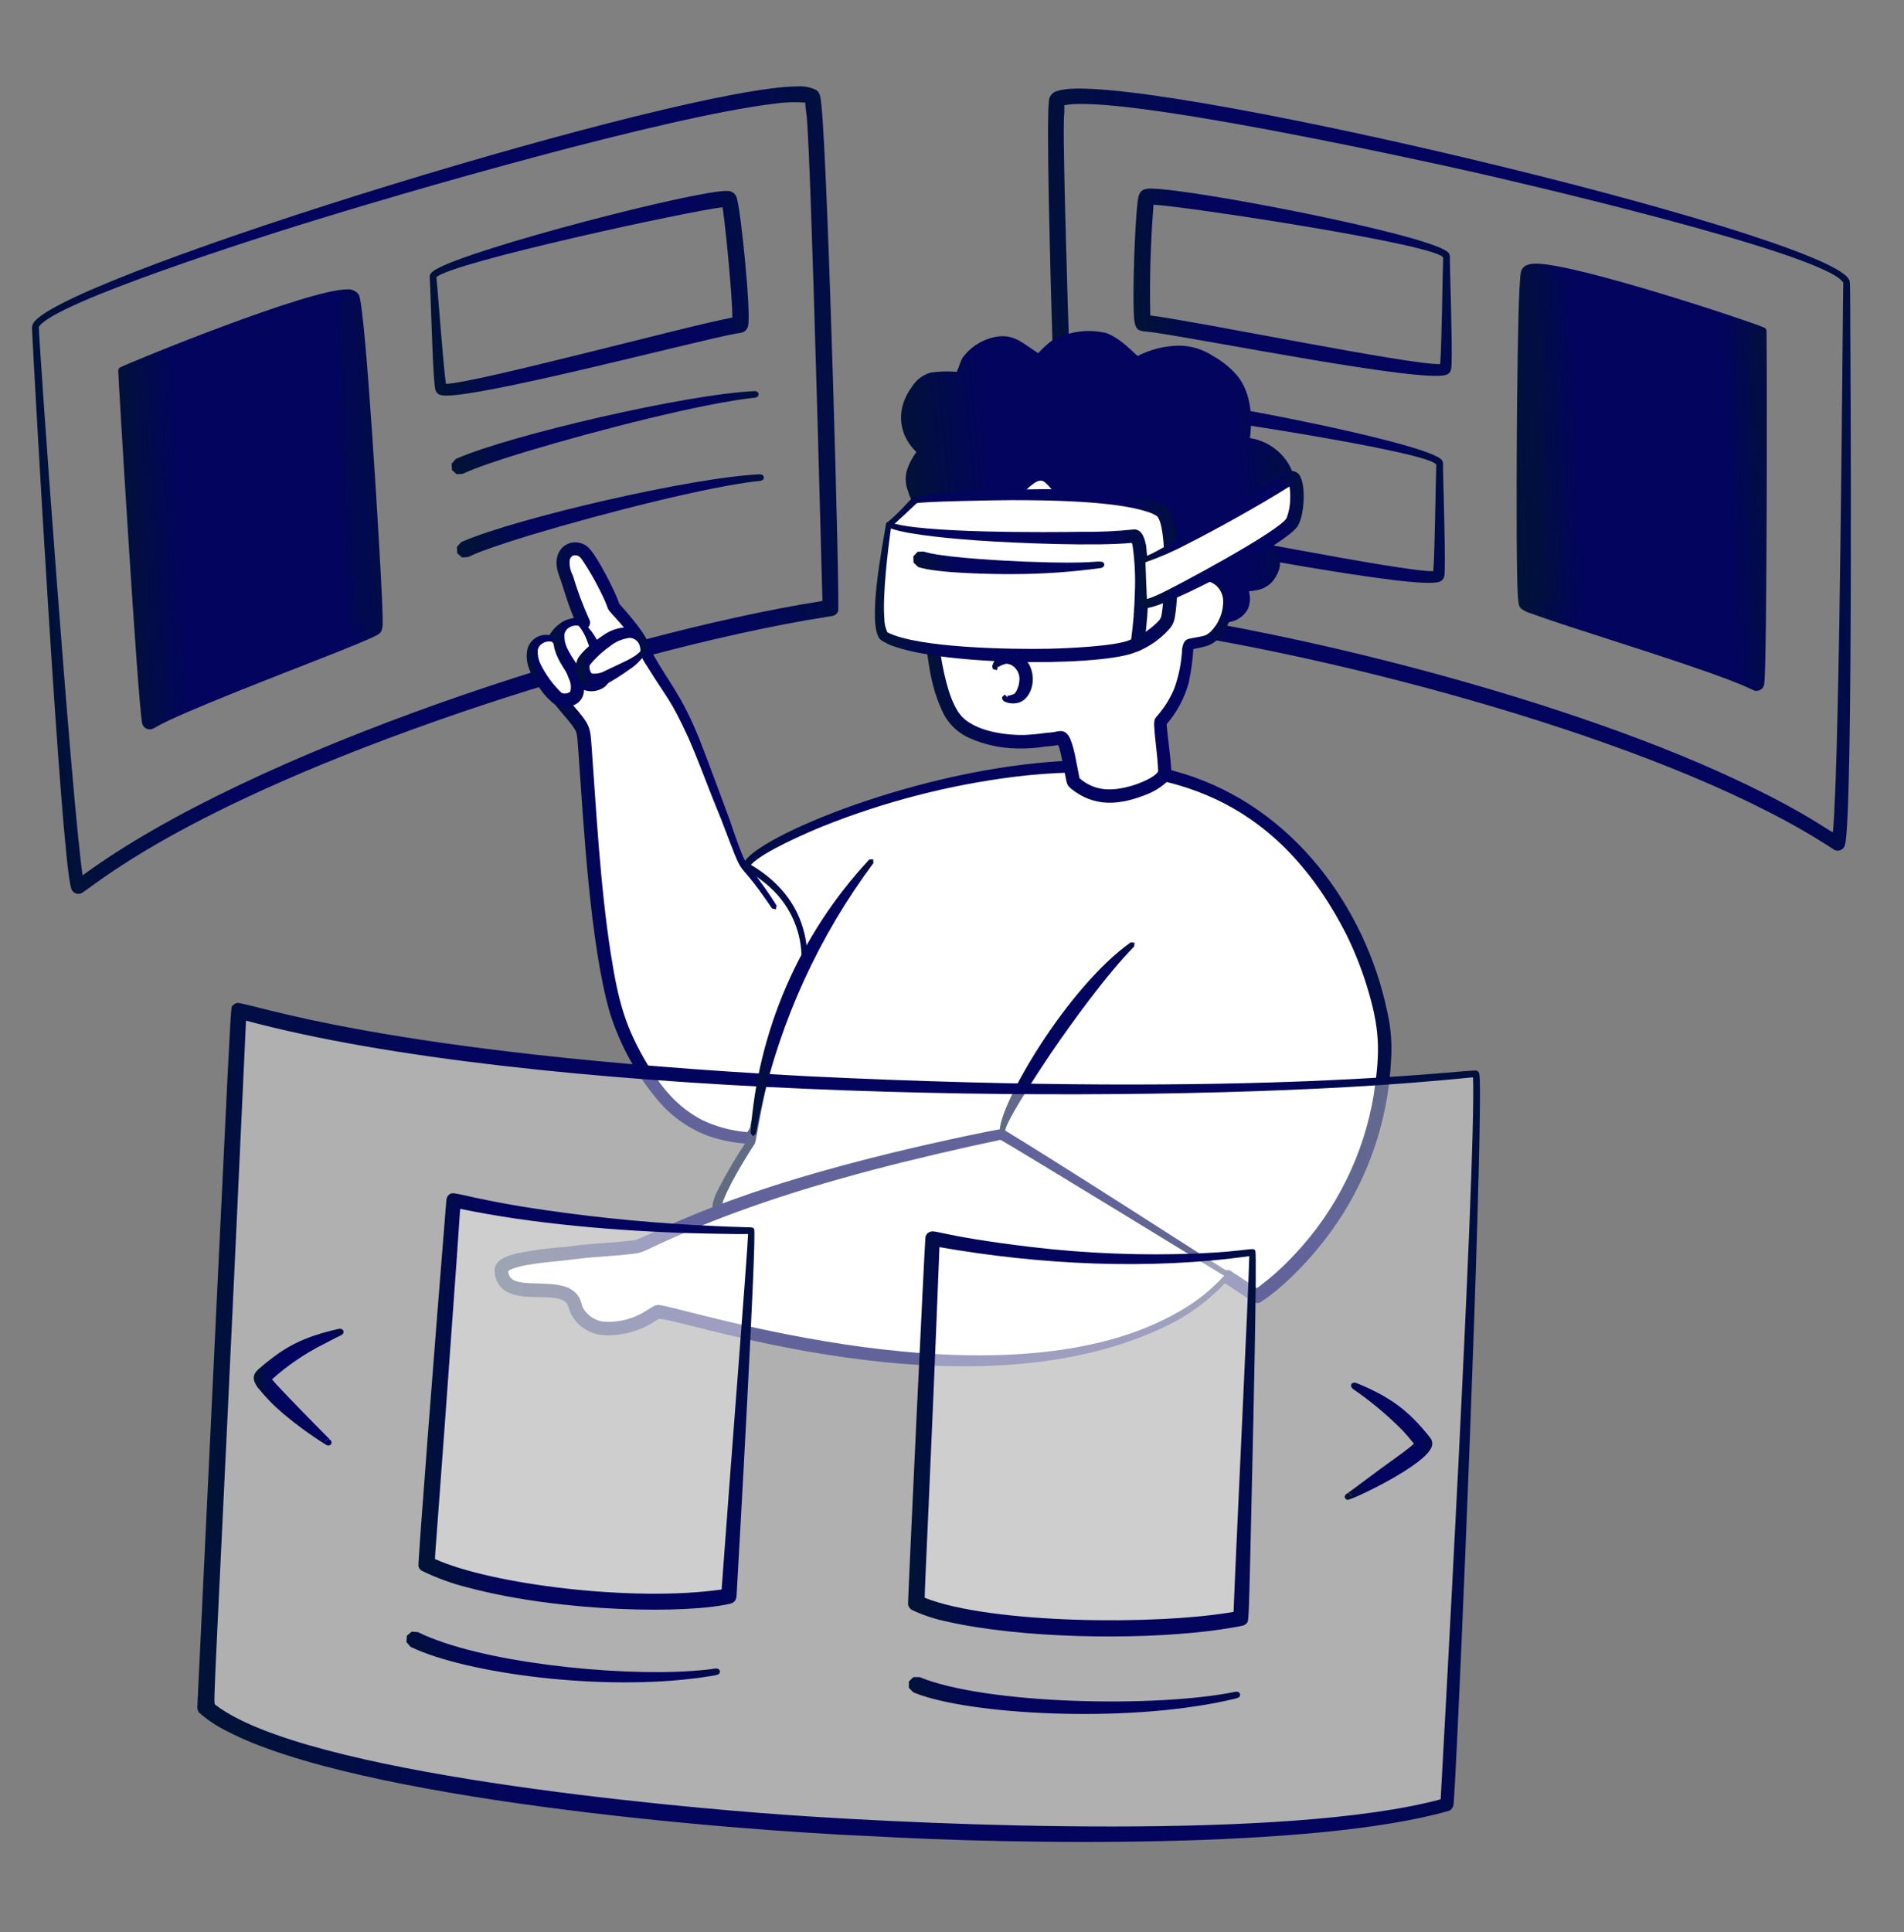 <svg width="69" height="70" viewBox="0 0 69 70" fill="none" xmlns="http://www.w3.org/2000/svg">
<rect x="0" y="0" width="69" height="70" fill="#808080" stroke="none"/>
<path fill-rule="evenodd" clip-rule="evenodd" d="M28.912 3.13C29.146 3.114 29.38 3.161 29.589 3.266C29.729 3.379 29.736 3.529 29.768 3.82C30.002 6.002 30.446 21.973 30.373 22.156C30.277 22.318 30.187 22.313 30 22.342C25.931 22.979 20.752 24.433 16.771 25.785C6.278 29.365 3.309 32.212 2.926 32.371C2.889 32.383 2.85 32.387 2.811 32.382C2.772 32.377 2.735 32.364 2.701 32.344C2.668 32.324 2.639 32.297 2.617 32.264C2.595 32.232 2.58 32.196 2.573 32.157C2.206 30.933 1.232 13.451 1.161 11.933C1.155 11.874 1.163 11.814 1.184 11.759C1.205 11.704 1.239 11.654 1.283 11.614C2.932 9.825 24.736 3.136 28.912 3.13ZM2.994 31.713C9.141 27.195 22.238 22.966 29.805 21.772C29.273 1.573 29.225 4.705 29.183 3.717C28.806 3.688 28.426 3.702 28.052 3.758C24.116 4.232 14.784 6.921 10.737 8.189C9.777 8.49 1.914 10.956 1.409 11.845C1.372 11.91 2.601 29.117 2.994 31.713Z" fill="url(#paint0_linear_856_11085)"/>
<path fill-rule="evenodd" clip-rule="evenodd" d="M4.403 13.418C4.417 13.748 5.363 26.183 5.426 26.146C6.833 25.309 12.739 23.18 13.55 22.733C13.685 22.658 12.941 11.331 12.793 10.822C12.604 10.167 4.401 13.383 4.403 13.418Z" fill="url(#paint1_linear_856_11085)"/>
<path fill-rule="evenodd" clip-rule="evenodd" d="M12.574 10.485C12.656 10.476 12.739 10.489 12.814 10.523C12.89 10.556 12.955 10.609 13.003 10.676C13.253 11.122 13.792 20.442 13.841 21.638C13.888 22.829 13.909 22.885 13.619 23.033C13.091 23.295 11.528 23.896 10.147 24.437C5.524 26.248 5.758 26.315 5.528 26.405C5.491 26.42 5.451 26.427 5.411 26.424C5.371 26.422 5.332 26.412 5.296 26.393C5.26 26.375 5.229 26.349 5.204 26.317C5.18 26.285 5.162 26.248 5.153 26.209C4.999 25.558 4.269 13.426 4.285 13.425C4.284 13.401 4.29 13.378 4.302 13.357C4.314 13.337 4.332 13.321 4.353 13.311C4.658 13.148 11.168 10.477 12.574 10.485ZM4.53 13.492C4.538 13.599 5.614 25.341 5.651 25.705C7.459 24.789 12.159 23.062 13.27 22.541C13.284 21.272 12.682 11.921 12.565 10.985C11.566 10.912 5.546 13.079 4.53 13.492Z" fill="url(#paint2_linear_856_11085)"/>
<path fill-rule="evenodd" clip-rule="evenodd" d="M15.573 10.037C15.56 9.914 15.684 9.827 15.791 9.764C17.099 8.991 25.236 6.892 26.347 6.917C26.431 6.911 26.513 6.937 26.58 6.988C26.646 7.039 26.691 7.113 26.707 7.195C26.86 7.733 27.217 11.303 27.113 11.796C27.103 11.849 27.081 11.898 27.048 11.94C27.015 11.982 26.973 12.016 26.924 12.038C26.836 12.063 26.747 12.079 26.656 12.088C25.159 12.364 17.064 14.502 16.018 14.32C15.96 14.315 15.905 14.293 15.862 14.255C15.818 14.217 15.787 14.166 15.774 14.11C15.695 13.702 15.649 11.953 15.593 10.492C15.577 10.078 15.571 10.042 15.573 10.037ZM26.175 7.51C25.038 7.635 16.431 9.489 15.814 10.042C15.866 10.486 16.061 13.269 16.162 13.907C17.26 13.874 24.801 11.833 26.539 11.505C26.552 10.757 26.222 7.505 26.175 7.51Z" fill="url(#paint3_linear_856_11085)"/>
<path fill-rule="evenodd" clip-rule="evenodd" d="M27.454 14.198L27.495 14.276V14.278L27.467 14.362C27.301 14.45 27.558 14.356 26.556 14.518C24.304 14.884 20.377 15.932 18.277 16.609C16.397 17.22 17.032 17.154 16.549 17.18L16.379 17.029V17.028L16.366 16.8C16.546 16.597 16.5 16.638 16.571 16.605C18.501 15.764 24.908 14.271 27.369 14.168L27.454 14.198Z" fill="url(#paint4_linear_856_11085)"/>
<path fill-rule="evenodd" clip-rule="evenodd" d="M27.645 17.211L27.687 17.29V17.291L27.658 17.376C27.493 17.463 27.749 17.369 26.748 17.531C24.495 17.898 20.569 18.946 18.469 19.622C16.525 20.254 17.247 20.166 16.741 20.194L16.57 20.043V20.041L16.558 19.814C16.738 19.611 16.692 19.652 16.763 19.619C18.693 18.778 25.1 17.284 27.561 17.182L27.645 17.211Z" fill="url(#paint5_linear_856_11085)"/>
<path fill-rule="evenodd" clip-rule="evenodd" d="M66.992 10.102C67.054 10.205 67.044 10.097 67.053 11.588C67.06 12.694 67.159 29.526 66.863 30.597C66.856 30.638 66.839 30.677 66.814 30.711C66.789 30.745 66.757 30.772 66.719 30.791C66.681 30.81 66.64 30.82 66.598 30.819C66.556 30.819 66.514 30.809 66.477 30.789C65.691 30.276 64.876 29.808 64.037 29.386C57.38 25.98 45.748 23.08 38.74 22.443C38.677 22.437 38.616 22.411 38.569 22.368C38.521 22.325 38.489 22.268 38.475 22.205C38.45 21.99 37.839 5.158 38.011 3.68C38.01 3.59 38.041 3.501 38.099 3.431C38.156 3.36 38.236 3.313 38.326 3.295C40.743 2.424 65.901 8.388 66.992 10.102ZM66.801 10.251C66.802 10.257 66.802 10.262 66.803 10.268H66.806C66.804 10.254 66.799 10.241 66.791 10.229L66.793 10.231C66.102 9.157 54.678 6.526 53.432 6.244C51.509 5.809 40.492 3.391 38.571 3.815C38.59 4.79 38.363 2.056 39.054 21.874C45.302 22.471 55.422 24.904 62.156 27.899C65.523 29.405 66.416 30.24 66.426 30.131C66.695 27.04 66.779 10.251 66.801 10.251ZM66.981 10.347H66.98H66.981C66.964 10.318 66.855 10.131 66.981 10.347Z" fill="url(#paint6_linear_856_11085)"/>
<path fill-rule="evenodd" clip-rule="evenodd" d="M63.898 11.983C63.904 12.312 63.72 24.782 63.655 24.749C62.199 24 56.175 22.236 55.336 21.839C55.197 21.773 55.248 10.421 55.363 9.906C55.514 9.24 63.898 11.946 63.898 11.983Z" fill="url(#paint7_linear_856_11085)"/>
<path fill-rule="evenodd" clip-rule="evenodd" d="M55.688 9.551C57.181 9.574 63.383 11.625 63.936 11.869C63.959 11.878 63.98 11.893 63.994 11.914C64.008 11.934 64.016 11.958 64.017 11.983C63.994 11.983 63.92 11.984 64.018 11.983C64.036 12.653 64.045 24.143 63.932 24.797C63.925 24.837 63.91 24.874 63.888 24.907C63.865 24.94 63.835 24.968 63.801 24.989C63.761 25.012 63.716 25.026 63.67 25.029C63.517 25.032 63.629 25.002 62.635 24.622C60.562 23.837 56.855 22.735 55.52 22.235C55.373 22.198 55.235 22.131 55.115 22.039C55.013 21.909 54.98 21.928 54.963 19.266C54.954 17.807 54.971 10.823 55.11 9.893C55.155 9.611 55.406 9.548 55.688 9.551ZM55.603 10.053C55.541 11.038 55.514 20.151 55.605 21.608C55.614 21.741 61.324 23.423 63.404 24.322C63.426 23.77 63.773 12.255 63.777 12.063C62.674 11.692 56.625 9.927 55.603 10.053H55.603Z" fill="url(#paint8_linear_856_11085)"/>
<path fill-rule="evenodd" clip-rule="evenodd" d="M41.727 6.832C43.326 6.863 51.564 8.461 52.437 9.11C52.469 9.129 52.496 9.156 52.514 9.189C52.533 9.221 52.543 9.258 52.543 9.296C52.535 9.567 52.629 12.233 52.606 13.1C52.599 13.346 52.61 13.498 52.417 13.577C51.592 13.888 43.77 12.323 41.763 12.038C41.239 11.966 41.112 12.08 41.084 11.278C41.052 10.304 41.128 8.233 41.214 7.421C41.259 7.005 41.294 6.828 41.727 6.832ZM41.686 11.428C43.394 11.643 51.107 13.227 52.191 13.191C52.246 12.607 52.278 9.857 52.3 9.349C52.325 8.892 42.853 7.458 41.804 7.417C41.697 8.751 41.657 10.09 41.686 11.428Z" fill="url(#paint9_linear_856_11085)"/>
<path fill-rule="evenodd" clip-rule="evenodd" d="M41.478 14.332C43.077 14.364 51.315 15.961 52.188 16.61C52.22 16.629 52.247 16.656 52.265 16.689C52.284 16.721 52.294 16.758 52.294 16.796C52.286 17.067 52.38 19.732 52.357 20.6C52.35 20.846 52.361 20.998 52.167 21.076C51.343 21.387 43.52 19.822 41.514 19.537C40.991 19.465 40.863 19.579 40.834 18.777C40.803 17.803 40.879 15.732 40.965 14.92C41.01 14.505 41.045 14.328 41.478 14.332ZM41.436 18.929C43.144 19.144 50.858 20.729 51.941 20.692C51.997 20.108 52.028 17.358 52.05 16.851C52.075 16.393 42.604 14.959 41.554 14.918C41.447 16.253 41.408 17.591 41.436 18.929Z" fill="url(#paint10_linear_856_11085)"/>
<path fill-rule="evenodd" clip-rule="evenodd" d="M27.018 31.441C29.305 31.451 29.405 34.357 29.405 34.357C29.405 34.357 27.689 41.287 27.113 41.23C25.765 41.097 24.082 40.748 22.593 37.378C21.458 34.81 21.277 26.837 21.123 26.463C20.939 26.015 20.443 25.634 20.194 25.194C19.78 24.462 19.761 23.356 20.368 22.832C20.605 22.689 20.869 22.595 21.143 22.557C20.909 22.047 20.713 21.52 20.557 20.981C20.453 20.692 20.318 20.42 20.452 20.139C20.482 20.075 20.527 20.02 20.583 19.977C20.638 19.933 20.703 19.904 20.772 19.891C20.841 19.878 20.913 19.881 20.98 19.9C21.048 19.92 21.11 19.955 21.162 20.003C21.431 20.253 22.153 21.636 22.229 21.951C22.25 22.041 23.215 22.94 23.38 23.591C23.418 23.741 24.156 24.876 24.292 25.088C25.141 26.412 25.598 27.992 26.194 29.441C26.394 29.925 26.765 31.149 27.017 31.441C27.397 31.891 27.747 32.366 28.065 32.862" fill="white"/>
<path fill-rule="evenodd" clip-rule="evenodd" d="M21.253 19.776C21.553 19.986 22.085 21.056 22.239 21.384C22.533 22.015 22.345 21.764 22.559 22.007C23.629 23.218 23.452 23.317 23.657 23.686C24.279 24.794 24.689 25.162 25.342 26.769C25.535 27.244 26.446 29.709 26.454 29.732C26.601 30.166 26.9 31.079 27.092 31.342C28.264 31.368 28.94 32.111 29.328 33.217C29.445 33.582 29.52 33.959 29.55 34.341C29.558 34.515 28.566 38.361 27.973 40.062C27.854 40.421 27.705 40.77 27.529 41.106C27.31 41.475 27.195 41.449 26.931 41.424C26.523 41.387 26.121 41.304 25.731 41.176C25.033 40.928 24.409 40.507 23.917 39.953C23.091 38.995 22.47 37.878 22.094 36.67C21.387 34.202 21.15 29.906 20.974 27.406C20.91 26.506 20.911 26.547 20.797 26.369C20.617 26.088 20.294 25.784 20.068 25.452C19.543 24.668 19.465 23.395 20.136 22.718C20.321 22.548 20.549 22.433 20.796 22.386C20.656 22.047 20.533 21.7 20.428 21.348C20.303 20.951 20.276 20.912 20.224 20.744C19.953 19.855 20.715 19.412 21.253 19.776ZM27.066 41.032L27.063 41.034L27.065 41.033L27.066 41.032ZM20.841 20.116C20.756 20.118 20.687 20.16 20.647 20.282C20.627 20.476 20.666 20.673 20.759 20.845C20.921 21.39 21.12 21.923 21.354 22.441C21.38 22.489 21.389 22.543 21.38 22.596C21.371 22.65 21.344 22.698 21.305 22.735C21.209 22.807 21.214 22.78 20.982 22.835C20.823 22.866 20.67 22.925 20.532 23.01C20.1 23.356 19.975 24.317 20.412 25.082C20.516 25.248 20.635 25.404 20.767 25.549C21.421 26.302 21.387 26.342 21.449 27.184C21.598 29.2 21.748 32.106 22.143 34.603C22.414 36.296 22.655 37.219 23.5 38.626C24.023 39.459 24.558 40.103 25.422 40.566C25.943 40.819 26.507 40.971 27.084 41.015C27.296 40.673 27.467 40.308 27.593 39.926C28.2 38.229 28.721 36.352 29.184 34.618C29.271 34.286 29.263 34.386 29.244 34.163C29.111 33.081 28.705 32.002 27.669 31.645C27.537 31.602 27.401 31.572 27.263 31.556C27.578 31.957 27.873 32.375 28.145 32.808L28.117 32.944L27.98 32.915C26.482 30.704 27.135 32.291 26.12 29.644C26.043 29.447 25.93 29.192 25.808 28.876C25.506 28.117 25.269 27.461 24.949 26.733C24.284 25.295 24.232 25.395 23.457 24.15C23.345 23.987 23.25 23.812 23.175 23.628C23.025 23.11 22.316 22.413 22.094 22.146C21.972 21.996 22.083 22.06 21.708 21.325C21.538 20.989 21.349 20.664 21.143 20.35C21.059 20.225 20.993 20.113 20.841 20.116Z" fill="url(#paint11_linear_856_11085)"/>
<path fill-rule="evenodd" clip-rule="evenodd" d="M20.065 23.17C19.961 23.125 19.847 23.112 19.735 23.133C19.624 23.153 19.522 23.207 19.442 23.286C19.221 23.494 19.275 23.85 19.368 24.113C19.565 24.566 19.853 24.972 20.215 25.308C20.394 25.442 20.847 25.366 20.906 25.099C20.975 24.795 20.848 24.549 20.715 24.271C20.552 23.931 20.353 23.417 20.065 23.17Z" fill="white"/>
<path fill-rule="evenodd" clip-rule="evenodd" d="M19.805 23C19.924 22.998 20.041 23.034 20.138 23.102C20.313 23.246 20.462 23.418 20.579 23.612C20.701 23.806 20.971 24.291 21.029 24.412C21.124 24.594 21.17 24.799 21.162 25.005C21.163 25.119 21.13 25.23 21.067 25.325C21.005 25.42 20.916 25.494 20.811 25.539C20.708 25.588 20.596 25.615 20.482 25.617C20.367 25.62 20.254 25.598 20.149 25.553C19.884 25.359 19.662 25.114 19.494 24.833C19.252 24.462 19.041 24.063 19.096 23.624C19.112 23.449 19.195 23.287 19.327 23.172C19.459 23.056 19.63 22.994 19.805 23ZM19.656 23.313C19.612 23.338 19.573 23.374 19.544 23.417C19.515 23.459 19.495 23.508 19.487 23.559C19.478 23.724 19.509 23.889 19.578 24.039C19.772 24.437 20.034 24.798 20.353 25.104C20.405 25.125 20.462 25.131 20.518 25.122C20.573 25.114 20.625 25.09 20.668 25.054C20.707 24.897 20.689 24.732 20.616 24.588C20.608 24.566 20.307 23.783 20.298 23.76C20.23 23.574 20.13 23.401 20.004 23.247L20.002 23.246L20.007 23.25L20.004 23.248L20.008 23.251L20.005 23.249L20.008 23.251L20.005 23.25C19.945 23.236 19.884 23.234 19.824 23.245C19.764 23.256 19.707 23.279 19.656 23.313Z" fill="url(#paint12_linear_856_11085)"/>
<path fill-rule="evenodd" clip-rule="evenodd" d="M21.032 22.594C20.929 22.549 20.814 22.536 20.703 22.556C20.592 22.577 20.489 22.631 20.409 22.71C20.189 22.917 20.242 23.273 20.335 23.537C20.532 23.989 20.82 24.396 21.182 24.732C21.361 24.866 21.814 24.789 21.874 24.522C21.942 24.219 21.815 23.973 21.682 23.695C21.519 23.355 21.32 22.841 21.032 22.594Z" fill="white"/>
<path fill-rule="evenodd" clip-rule="evenodd" d="M20.772 22.426C20.891 22.424 21.008 22.459 21.105 22.528C21.28 22.672 21.429 22.844 21.546 23.037C21.668 23.232 21.938 23.717 21.996 23.837C22.092 24.02 22.138 24.225 22.129 24.431C22.13 24.545 22.097 24.656 22.035 24.751C21.973 24.846 21.884 24.92 21.779 24.964C21.676 25.014 21.563 25.041 21.449 25.043C21.335 25.046 21.221 25.024 21.116 24.979C20.852 24.785 20.629 24.54 20.461 24.258C20.22 23.888 20.008 23.489 20.064 23.05C20.08 22.875 20.163 22.713 20.294 22.598C20.426 22.482 20.597 22.42 20.772 22.426ZM20.623 22.738C20.579 22.764 20.54 22.8 20.511 22.842C20.482 22.885 20.462 22.933 20.454 22.984C20.445 23.15 20.476 23.315 20.545 23.465C20.739 23.863 21.001 24.223 21.32 24.53C21.372 24.551 21.429 24.557 21.485 24.548C21.54 24.539 21.592 24.515 21.635 24.479C21.674 24.323 21.655 24.158 21.583 24.014C21.574 23.992 21.273 23.209 21.265 23.186C21.197 23 21.098 22.826 20.973 22.673L20.971 22.671L20.976 22.675L20.973 22.673L20.977 22.676L20.973 22.674L20.977 22.676L20.973 22.675C20.914 22.66 20.852 22.659 20.792 22.67C20.732 22.681 20.674 22.704 20.623 22.738Z" fill="url(#paint13_linear_856_11085)"/>
<path fill-rule="evenodd" clip-rule="evenodd" d="M23.286 23.656C23.323 23.549 23.327 23.434 23.298 23.325C23.269 23.215 23.208 23.118 23.122 23.044C22.899 22.839 22.547 22.92 22.291 23.033C21.855 23.263 21.471 23.582 21.163 23.968C21.043 24.156 21.154 24.602 21.424 24.641C21.733 24.686 21.969 24.54 22.235 24.387C22.563 24.198 23.061 23.961 23.286 23.656Z" fill="white"/>
<path fill-rule="evenodd" clip-rule="evenodd" d="M22.725 22.725C22.837 22.721 22.949 22.745 23.049 22.795C23.15 22.845 23.237 22.919 23.302 23.01C23.379 23.111 23.424 23.233 23.434 23.359C23.444 23.486 23.418 23.612 23.359 23.725C23.21 23.933 23.025 24.113 22.812 24.254C22.538 24.451 22.253 24.631 21.957 24.793C21.811 24.859 21.652 24.891 21.492 24.888C21.379 24.889 21.269 24.858 21.174 24.797C21.08 24.736 21.005 24.648 20.96 24.545C20.907 24.443 20.877 24.331 20.871 24.217C20.866 24.103 20.886 23.988 20.93 23.883C21.07 23.604 21.556 23.219 21.833 23.034C22.092 22.842 22.403 22.734 22.725 22.725ZM22.816 23.11C22.549 23.142 22.297 23.251 22.09 23.424C21.819 23.614 21.577 23.842 21.369 24.1C21.342 24.147 21.374 24.365 21.457 24.403C21.622 24.42 21.789 24.384 21.933 24.301C22.595 23.983 22.972 23.843 23.203 23.602L23.204 23.599C23.212 23.542 23.208 23.484 23.191 23.428C23.174 23.34 23.128 23.261 23.06 23.203C22.992 23.145 22.906 23.112 22.817 23.109L22.816 23.11Z" fill="url(#paint14_linear_856_11085)"/>
<path fill-rule="evenodd" clip-rule="evenodd" d="M29.139 34.886C29.139 34.886 29.421 32.708 27.094 31.415C26.544 31.11 32.374 27.993 38.956 27.762C47.856 27.451 50.235 35.861 50.185 38.006C50.162 39.756 49.732 41.477 48.929 43.032C48.125 44.587 46.971 45.934 45.557 46.965L44.461 46.247L28.471 48.529C28.471 48.529 27.139 44.519 26.023 43.826C25.722 43.638 27.231 41.353 27.231 41.353C28.206 35.939 29.139 34.886 29.139 34.886Z" fill="white"/>
<path fill-rule="evenodd" clip-rule="evenodd" d="M28.928 35.019C29.067 34.797 29.041 34.88 29.047 34.782C29.057 34.299 28.965 33.818 28.776 33.373C28.589 32.927 28.309 32.526 27.956 32.195C27.355 31.627 27.008 31.576 26.943 31.436C26.608 30.698 32.307 28.157 37.637 27.64C39.47 27.466 41.067 27.481 42.853 28.018C46.861 29.238 49.481 32.879 50.269 36.635C50.404 37.216 50.452 37.814 50.411 38.408C50.317 40.355 49.733 42.246 48.712 43.906C47.767 45.429 46.507 46.645 45.704 47.16C45.663 47.19 45.615 47.207 45.564 47.208C45.514 47.21 45.465 47.196 45.422 47.168L44.403 46.501C44.428 46.501 28.542 48.764 28.396 48.718C28.276 48.658 28.302 48.644 28.13 48.162C27.806 47.224 26.777 44.533 25.955 43.983C25.902 43.955 25.861 43.91 25.838 43.855C25.76 43.649 25.926 43.287 26.034 43.073C26.35 42.461 26.702 41.868 27.088 41.297C27.114 41.296 27.844 36.847 28.928 35.019ZM36.78 28.14C34.389 28.439 32.047 29.044 29.81 29.939C29.235 30.175 27.631 30.865 27.212 31.331C28.37 32.016 28.995 32.95 29.191 34.006C29.248 34.298 29.264 34.598 29.236 34.895C29.029 35.215 28.859 35.558 28.731 35.917C27.867 38.112 27.424 41.316 27.355 41.432C27.057 41.88 26.288 43.128 26.153 43.688C26.148 43.737 26.149 43.659 26.438 43.953C27.282 44.857 28.204 47.141 28.606 48.301C28.8 48.273 44.108 46.011 44.53 46.011C44.552 46.017 44.574 46.027 44.593 46.04C45.625 46.715 45.539 46.676 45.562 46.66C46.045 46.303 46.494 45.902 46.903 45.462C48.429 43.85 49.434 41.817 49.79 39.627C50.017 38.087 50.024 37.281 49.504 35.628C49.31 35.015 49.069 34.419 48.785 33.843C46.214 28.819 42.203 27.485 36.78 28.14Z" fill="url(#paint15_linear_856_11085)"/>
<path fill-rule="evenodd" clip-rule="evenodd" d="M44.516 46.199C44.516 46.199 36.347 41.083 36.284 41.096C26.726 43.01 23.546 45.089 23.074 45.16C22.3 45.277 21.46 45.277 20.645 45.401C20.252 45.461 18.151 45.55 18.168 46.025C18.216 47.349 20.594 46.196 20.84 47.306C20.912 47.532 21.05 47.731 21.237 47.878C21.424 48.025 21.651 48.112 21.887 48.128C22.966 48.178 23.537 47.672 23.824 47.525C23.935 47.469 25.924 48.059 28.084 48.498C41.345 51.198 44.436 46.173 44.516 46.199Z" fill="white"/>
<path fill-rule="evenodd" clip-rule="evenodd" d="M44.567 46.281C44.549 46.307 44.335 46.552 44.213 46.673C43.713 47.162 43.146 47.579 42.529 47.909C35.282 51.66 24.198 47.568 23.847 47.792C23.319 48.169 22.687 48.373 22.038 48.375C21.806 48.386 21.575 48.339 21.366 48.239C21.195 48.164 21.042 48.055 20.914 47.919C20.787 47.782 20.688 47.622 20.625 47.446C20.613 47.358 20.579 47.274 20.527 47.202C20.115 46.755 18.637 47.297 18.089 46.558C17.983 46.404 17.925 46.221 17.924 46.033C17.916 45.649 18.369 45.5 18.736 45.407C19.335 45.288 19.942 45.208 20.552 45.167C21.492 45.035 21.828 45.054 22.645 44.971C23.048 44.929 22.986 44.923 23.04 44.921C24.247 44.448 26.904 42.865 35.153 41.125C36.418 40.87 36.284 40.89 36.382 40.93C38.475 42.203 43.019 45.127 44.569 46.115C44.531 46.175 44.472 46.269 44.569 46.116L44.583 46.126C44.594 46.136 44.602 46.149 44.607 46.163C44.612 46.177 44.614 46.193 44.612 46.208C44.611 46.222 44.606 46.237 44.598 46.25C44.59 46.262 44.58 46.273 44.567 46.281ZM23.883 47.279C24.736 47.339 36.489 51.215 42.794 47.477C43.379 47.142 43.907 46.718 44.36 46.218C44.238 46.144 37.038 41.736 36.259 41.294C33.318 41.919 30.016 42.726 27.172 43.741C25.907 44.185 24.666 44.698 23.455 45.275C23.166 45.405 23.142 45.406 22.467 45.474C21.476 45.554 21.387 45.551 20.868 45.614C20.224 45.705 19.134 45.751 18.565 45.969C18.512 45.989 18.462 46.015 18.416 46.047C18.417 46.105 18.43 46.161 18.456 46.213C18.481 46.264 18.518 46.309 18.564 46.344C18.926 46.613 19.982 46.38 20.615 46.666C21.052 46.889 21.05 47.198 21.119 47.366C21.192 47.501 21.294 47.618 21.419 47.706C21.544 47.795 21.687 47.853 21.838 47.877C22.39 47.926 22.942 47.79 23.408 47.491C23.687 47.324 23.735 47.269 23.882 47.279H23.883ZM44.518 46.296H44.52H44.522H44.518Z" fill="url(#paint16_linear_856_11085)"/>
<path fill-rule="evenodd" clip-rule="evenodd" d="M41.115 34.153L41.101 34.291C40.101 35.305 38.818 37.079 38.086 38.157C37.906 38.421 36.453 40.591 36.432 40.951V40.949L36.431 40.956V40.958V40.961V40.964V40.966V40.974L36.35 41.088C36.205 40.986 36.243 41.018 36.231 40.985C36.192 40.04 38.669 35.773 40.977 34.141L41.115 34.153Z" fill="url(#paint17_linear_856_11085)"/>
<path fill-rule="evenodd" clip-rule="evenodd" d="M53.478 38.898C42.495 39.993 19.546 39.627 8.649 36.611L7.448 61.856C12.2 65.942 44.138 67.782 52.43 65.375C52.522 65.347 53.731 38.874 53.478 38.898Z" fill="white" fill-opacity="0.38"/>
<path fill-rule="evenodd" clip-rule="evenodd" d="M53.515 38.786C53.619 38.832 53.617 38.91 53.629 39.19C53.698 42.405 52.908 61.729 52.697 65.091C52.671 65.401 52.695 65.501 52.521 65.6C47.619 67.008 36.731 66.816 31.646 66.525C26.329 66.306 12.891 65.179 8.193 62.702C7.843 62.528 7.516 62.309 7.223 62.051C7.173 61.993 7.147 61.919 7.151 61.843C8.446 34.8 8.342 36.559 8.433 36.431C8.473 36.384 8.527 36.351 8.587 36.337C8.992 36.28 13.692 38.171 29.256 38.99C45.855 39.795 53.194 38.72 53.515 38.786ZM7.804 61.762C11.043 64.262 24.311 65.453 28.406 65.745C34.08 66.148 46.697 66.666 52.209 65.187C52.209 65.165 53.507 42.008 53.382 39.03C53.25 39.04 51.92 39.184 49.949 39.315C39.195 40.024 19.213 39.74 8.915 36.976C7.763 62.052 7.703 61.687 7.804 61.762Z" fill="url(#paint18_linear_856_11085)"/>
<path fill-rule="evenodd" clip-rule="evenodd" d="M27.229 44.586C24.706 44.558 20.241 44.344 16.437 43.48L15.449 56.661C17.455 57.674 22.978 58.389 26.412 57.827C26.412 57.827 27.287 44.587 27.229 44.586Z" fill="white" fill-opacity="0.38"/>
<path fill-rule="evenodd" clip-rule="evenodd" d="M18.944 43.717C21.008 44.045 23.088 44.267 25.175 44.381C27.282 44.498 27.214 44.437 27.297 44.49C27.334 44.52 27.305 44.497 27.328 44.52C27.44 44.71 26.722 57.304 26.699 57.697C26.687 57.885 26.695 58.007 26.502 58.09C24.956 58.477 20.367 58.419 16.984 57.521C16.393 57.376 15.82 57.168 15.273 56.901C15.221 56.863 15.182 56.808 15.164 56.745C15.136 56.668 15.793 48.198 16.156 43.727C16.183 43.405 16.175 43.422 16.223 43.337C16.42 43.093 16.374 43.288 18.944 43.717ZM16.547 45.668C15.82 55.877 15.744 56.474 15.768 56.484C17.804 57.401 22.953 58.046 26.151 57.585C26.492 52.883 27.074 45.573 27.11 44.707C26.843 44.718 25.368 44.685 25.085 44.677C22.413 44.6 19.293 44.34 16.698 43.798C16.667 43.792 16.691 43.587 16.547 45.668Z" fill="url(#paint19_linear_856_11085)"/>
<path fill-rule="evenodd" clip-rule="evenodd" d="M45.389 45.369C41.874 45.842 37.623 45.621 33.795 44.871L33.201 58.075C35.236 59.028 41.553 59.292 44.968 58.629C44.968 58.629 45.447 45.362 45.389 45.369Z" fill="white" fill-opacity="0.38"/>
<path fill-rule="evenodd" clip-rule="evenodd" d="M37.402 45.181C39.385 45.414 41.383 45.492 43.377 45.413C45.335 45.325 45.397 45.17 45.491 45.309C45.562 45.444 45.398 52.469 45.395 52.624C45.249 59.099 45.263 58.688 45.177 58.808C45.136 58.855 45.081 58.887 45.02 58.899C45.042 58.899 44.359 59.028 43.785 59.093C41.08 59.422 36.979 59.349 34.336 58.751C33.886 58.66 33.447 58.516 33.032 58.319C32.998 58.296 32.97 58.266 32.948 58.231C32.927 58.197 32.913 58.158 32.907 58.118C32.894 58.053 33.508 45.037 33.538 44.813C33.552 44.754 33.585 44.701 33.633 44.664C33.898 44.494 33.832 44.754 37.402 45.181ZM33.513 57.887C35.885 58.825 41.862 58.889 44.703 58.397C44.862 54.533 45.24 46.939 45.273 45.508C41.645 46.018 37.678 45.819 34.045 45.182C33.737 53.11 33.489 57.876 33.513 57.887Z" fill="url(#paint20_linear_856_11085)"/>
<path fill-rule="evenodd" clip-rule="evenodd" d="M15.146 59.13C17.378 60.23 22.284 60.73 25.035 60.539C26.13 60.464 25.839 60.415 26.046 60.467L26.094 60.542V60.544C26.062 60.672 26.122 60.672 25.453 60.768C21.774 61.291 16.889 60.613 14.929 59.687C14.89 59.689 14.833 59.611 14.729 59.49L14.745 59.263V59.261L14.918 59.113L15.146 59.13Z" fill="url(#paint21_linear_856_11085)"/>
<path fill-rule="evenodd" clip-rule="evenodd" d="M33.327 60.76C35.701 61.74 41.893 61.887 44.801 61.285L44.891 61.302L44.943 61.373V61.375C44.919 61.509 44.962 61.499 44.442 61.613C40.704 62.433 35.14 62.115 33.176 61.342C33.077 61.303 33.126 61.34 32.937 61.148V60.921V60.919L33.099 60.76L33.327 60.76Z" fill="url(#paint22_linear_856_11085)"/>
<path fill-rule="evenodd" clip-rule="evenodd" d="M12.393 48.152L12.452 48.215V48.216L12.445 48.301L12.38 48.368C12.348 48.37 11.738 48.691 11.715 48.703C11.042 49.042 10.417 49.469 9.855 49.972C10.086 50.266 11.931 52.131 11.954 52.15L11.95 52.148H11.951L11.954 52.15L11.95 52.148L11.952 52.15L11.948 52.148H11.95L11.944 52.145H11.945L11.937 52.142L11.923 52.138L11.992 52.183L12.017 52.271V52.272C12.014 52.285 12.01 52.297 12.005 52.308C12 52.316 11.995 52.324 11.988 52.331L11.977 52.341C11.967 52.349 11.955 52.356 11.943 52.361L11.924 52.367C11.912 52.369 11.901 52.37 11.889 52.369C11.853 52.364 11.819 52.35 11.791 52.327C11.252 51.989 10.739 51.614 10.253 51.205C9.914 50.919 9.605 50.6 9.329 50.253C9.018 49.803 9.319 49.654 9.585 49.418C10.312 48.83 10.908 48.45 12.299 48.137L12.393 48.152ZM11.857 52.146C11.817 52.17 11.83 52.158 11.796 52.2C11.778 52.254 11.773 52.25 11.837 52.16C11.926 52.137 11.928 52.141 11.896 52.137L11.857 52.146Z" fill="url(#paint23_linear_856_11085)"/>
<path fill-rule="evenodd" clip-rule="evenodd" d="M49.131 50.095C50.364 50.597 51.037 51.083 51.833 52.092C51.866 52.136 51.889 52.188 51.898 52.242C51.907 52.297 51.904 52.353 51.887 52.405C51.668 53.087 49.006 54.337 48.841 54.337C48.809 54.334 48.78 54.319 48.759 54.295C48.749 54.284 48.742 54.271 48.737 54.257C48.733 54.245 48.731 54.233 48.731 54.22V54.218L48.77 54.136L48.846 54.101L48.831 54.103L48.822 54.105H48.824L48.818 54.107H48.819L48.815 54.108H48.817L48.813 54.11L48.816 54.108H48.817L48.813 54.11C48.927 54.046 49.948 53.261 50.491 52.88C50.7 52.727 51.019 52.506 51.241 52.304C51.087 52.11 50.905 51.901 50.829 51.823C50.274 51.261 49.666 50.755 49.015 50.309L48.961 50.232L48.968 50.147V50.146L49.036 50.094L49.131 50.095ZM48.927 54.134C48.98 54.244 48.968 54.227 48.961 54.179C48.935 54.134 48.947 54.148 48.91 54.116C48.866 54.099 48.879 54.102 48.852 54.1L48.927 54.134Z" fill="url(#paint24_linear_856_11085)"/>
<path fill-rule="evenodd" clip-rule="evenodd" d="M42.815 18.259C40.968 16.438 36.755 14.762 34.319 17.618C34.319 17.618 33.077 19.75 33.982 24.488C34.083 25.022 34.282 25.532 34.569 25.993C35.096 26.715 36.372 26.905 37.223 26.87C37.551 26.856 37.873 26.788 38.19 26.775C38.24 26.773 38.439 26.705 38.482 26.744C38.7 26.945 38.851 28.277 38.914 28.335C39.157 28.56 39.453 28.718 39.775 28.796C40.096 28.874 40.432 28.869 40.751 28.78C41.195 28.687 42.022 28.412 42.191 28.033C42.267 27.865 41.994 26.215 42.063 26.137C43.246 24.792 42.905 23.562 43.1 23.35C43.124 23.323 43.623 23.253 43.752 23.195C44.255 22.969 44.602 22.119 44.474 21.592C44.441 21.435 44.367 21.29 44.259 21.172C44.151 21.054 44.013 20.968 43.86 20.922C43.646 20.861 42.978 21.288 42.978 21.288L42.815 18.259Z" fill="white"/>
<path fill-rule="evenodd" clip-rule="evenodd" d="M43.838 20.761C44.086 20.805 44.306 20.944 44.451 21.15C44.809 21.637 44.689 22.297 44.402 22.807C44.019 23.426 43.72 23.406 43.247 23.514C43.221 23.92 43.165 24.325 43.081 24.723C42.931 25.28 42.657 25.796 42.281 26.232C42.272 26.354 42.423 27.435 42.439 27.805C42.457 27.914 42.445 28.026 42.406 28.129C42.366 28.232 42.3 28.323 42.214 28.391C42.03 28.547 41.823 28.672 41.6 28.763C40.568 29.187 39.655 29.25 38.815 28.573C38.675 28.451 38.667 28.442 38.59 28.025C38.357 26.794 38.351 27.082 38.347 26.992C38.196 27.02 38.044 27.038 37.89 27.046C37.548 27.101 37.202 27.125 36.856 27.116C36.265 27.107 35.682 26.981 35.141 26.743C34.902 26.638 34.686 26.487 34.507 26.297C34.327 26.108 34.187 25.885 34.095 25.641C33.768 24.903 33.686 24.27 33.569 23.457C33.393 22.231 33.372 20.988 33.508 19.758C33.587 19.022 33.777 18.303 34.071 17.624C34.11 17.529 34.169 17.444 34.245 17.374C34.478 17.118 34.74 16.889 35.025 16.691C37.338 15.064 41.002 16.236 42.884 18.188C42.92 18.23 42.913 18.255 42.918 18.331C43.116 21.27 43.073 21.06 43.147 21.018C43.354 20.88 43.591 20.792 43.838 20.761ZM36.348 16.478C35.684 16.697 35.09 17.084 34.621 17.601C34.485 17.754 34.501 17.732 34.47 17.8C34.098 18.562 33.91 19.911 33.891 20.838C33.845 22.015 34.053 24.743 34.706 25.761C34.811 25.93 34.954 26.072 35.124 26.176C35.651 26.517 36.467 26.637 37.098 26.628C37.375 26.616 37.651 26.589 37.926 26.549C38.023 26.544 38.12 26.534 38.216 26.519C38.461 26.463 38.587 26.458 38.73 26.663C38.931 27.013 39.012 27.688 39.121 28.193C39.367 28.414 39.677 28.552 40.006 28.588C40.74 28.673 41.771 28.233 41.951 27.98C41.973 27.948 41.969 27.955 41.97 27.916C41.945 27.309 41.847 26.77 41.825 26.249C41.83 26.002 41.858 26.048 42.03 25.824C42.247 25.557 42.424 25.26 42.555 24.941C42.722 24.479 42.818 23.994 42.839 23.503C42.895 23.178 43.003 23.159 43.174 23.124C43.662 23.031 43.675 23.05 43.86 22.899C44.012 22.749 44.132 22.57 44.212 22.372C44.293 22.174 44.332 21.962 44.327 21.748C44.315 21.553 44.231 21.37 44.093 21.232C44.068 21.209 44.042 21.188 44.015 21.169C43.954 21.127 43.886 21.094 43.815 21.072C43.574 21.128 43.344 21.226 43.136 21.359C43.028 21.423 43.036 21.423 42.984 21.429C42.952 21.43 42.919 21.42 42.894 21.4C42.868 21.38 42.85 21.351 42.843 21.319C42.839 21.282 42.853 21.621 42.721 18.342C42.719 18.296 42.725 18.309 42.702 18.288C41.101 16.816 38.435 15.794 36.348 16.478Z" fill="url(#paint25_linear_856_11085)"/>
<path fill-rule="evenodd" clip-rule="evenodd" d="M34.064 18.636C34.125 18.501 33.751 18.665 33.621 18.595C33.356 18.451 33.078 18.251 32.92 17.551C32.786 16.962 33.339 16.378 33.318 16.361C32.582 15.684 32.541 14.697 33.293 13.88C33.71 13.427 34.248 13.605 34.719 13.584C34.791 13.581 34.918 13.11 34.983 13.024C35.261 12.652 35.673 12.4 36.131 12.323C36.317 12.298 36.505 12.314 36.684 12.37C36.863 12.425 37.027 12.52 37.165 12.646C37.319 12.763 37.649 12.965 37.649 12.965C37.829 12.761 38.032 12.577 38.254 12.418C38.688 12.203 39.17 12.102 39.654 12.124C40.449 12.13 41.068 13.058 41.235 13.051C41.281 13.049 42.538 12.297 43.662 12.897C44.286 13.231 44.864 13.643 45.075 14.375C45.203 14.906 45.221 15.459 45.125 15.998C45.125 15.998 46.881 16.083 46.861 18.12C46.852 19.098 45.93 19.614 45.93 19.622C45.943 19.945 46.431 20.205 46.159 20.736C45.807 21.423 45.227 21.166 45.114 21.355C45.066 21.432 45.448 22.155 44.514 22.4C44.461 22.414 44.809 21.052 43.826 20.742C43.017 20.488 42.045 19.978 41.805 19.167C41.71 18.844 41.815 18.122 41.441 17.955C41.298 17.89 41.087 18.257 40.958 18.288C39.798 18.571 39.39 18.397 38.375 17.821C38.168 17.704 38.007 17.371 37.779 17.324C37.366 17.239 36.872 18.108 36.429 18.19C36.054 18.26 35.244 17.831 35.11 17.905C34.897 18.023 34.881 18.405 34.665 18.525C34.472 18.632 33.921 18.448 33.93 18.451" fill="url(#paint26_linear_856_11085)"/>
<path fill-rule="evenodd" clip-rule="evenodd" d="M42.726 12.521C43.168 12.525 43.599 12.657 43.967 12.902C44.27 13.07 44.543 13.286 44.778 13.542C45.327 14.147 45.403 15.065 45.295 15.871C45.59 15.916 45.871 16.027 46.117 16.195C46.364 16.364 46.57 16.585 46.719 16.844C46.922 17.23 47.022 17.662 47.009 18.098C46.998 18.418 46.908 18.73 46.749 19.008C46.589 19.286 46.364 19.52 46.093 19.691C46.182 19.97 46.671 20.308 46.151 21.021C46.013 21.197 45.819 21.321 45.6 21.37C45.395 21.417 45.301 21.409 45.261 21.427C45.321 21.638 45.307 21.863 45.222 22.066C45.156 22.185 45.064 22.288 44.954 22.369C44.844 22.449 44.717 22.504 44.584 22.53C44.555 22.544 44.522 22.549 44.491 22.544C44.459 22.538 44.43 22.524 44.407 22.501C44.333 22.413 44.371 22.362 44.382 22.104C44.41 21.705 44.343 21.2 44.005 20.983C43.811 20.846 42.443 20.548 41.855 19.595C41.774 19.465 41.712 19.324 41.673 19.176C41.602 18.922 41.653 18.317 41.464 18.121C41.445 18.101 41.424 18.085 41.4 18.072C41.348 18.074 41.181 18.301 41.041 18.382C40.891 18.428 40.737 18.462 40.582 18.484C39.784 18.608 39.437 18.502 38.727 18.135C38.216 17.853 38.264 17.892 38.045 17.651C37.954 17.549 37.836 17.41 37.711 17.413C37.359 17.419 36.872 18.229 36.398 18.277C36.015 18.308 35.325 17.965 35.148 17.969C35.133 17.969 35.112 17.988 35.1 17.998C34.934 18.174 34.916 18.428 34.73 18.56C34.564 18.674 34.314 18.608 34.116 18.567C34.123 18.578 34.127 18.591 34.128 18.604C34.13 18.617 34.128 18.63 34.123 18.642C34.117 18.665 34.123 18.658 34.037 18.692C34.008 18.616 34.056 18.642 33.787 18.672C33.745 18.682 33.7 18.682 33.657 18.674C33.614 18.665 33.573 18.648 33.537 18.623C33.384 18.537 33.25 18.421 33.143 18.282C33.036 18.143 32.958 17.983 32.914 17.813C32.804 17.553 32.792 17.262 32.881 16.994C32.958 16.772 33.069 16.564 33.209 16.376C33.022 16.197 32.872 15.981 32.771 15.741C32.625 15.376 32.613 14.971 32.739 14.598C32.808 14.392 32.91 14.198 33.04 14.023C33.194 13.771 33.435 13.585 33.718 13.501C34.033 13.452 34.353 13.443 34.67 13.472C34.741 13.339 34.798 13.108 34.877 12.97C35.031 12.757 35.227 12.577 35.453 12.443C35.679 12.308 35.931 12.221 36.192 12.188C36.795 12.124 37.111 12.473 37.624 12.795C37.771 12.632 37.933 12.483 38.108 12.349C38.705 12.011 39.407 11.909 40.075 12.061C40.64 12.262 41.079 12.795 41.232 12.896C41.694 12.658 42.206 12.529 42.726 12.521ZM41.424 17.826C41.505 17.848 41.58 17.89 41.641 17.949C41.702 18.008 41.748 18.081 41.773 18.161C41.9 18.446 41.853 18.953 41.955 19.207C42.213 19.854 42.9 20.245 43.546 20.497C43.894 20.629 44.057 20.64 44.275 20.837C44.642 21.171 44.7 21.698 44.665 22.195C44.741 22.164 44.81 22.119 44.87 22.064C44.929 22.004 44.972 21.93 44.994 21.849C45.016 21.768 45.017 21.683 44.996 21.602C44.97 21.41 44.922 21.334 45.031 21.225C45.23 21.054 45.55 21.184 45.834 20.931C45.968 20.809 46.058 20.647 46.092 20.469C46.11 20.135 45.774 19.921 45.782 19.609C45.784 19.588 45.79 19.568 45.801 19.549C45.798 19.487 46.163 19.366 46.477 18.882C46.609 18.681 46.689 18.45 46.709 18.21C46.739 17.296 46.415 16.551 45.554 16.244C45.143 16.097 45.079 16.201 44.994 16.068C44.938 15.939 45.065 15.797 45.034 15.063C45.025 14.79 44.973 14.52 44.88 14.262C44.852 14.191 44.82 14.121 44.783 14.053C44.705 13.989 44.656 13.605 43.593 13.026C43.35 12.898 43.081 12.825 42.807 12.813C42.275 12.813 41.751 12.942 41.279 13.188C41.034 13.251 40.789 12.766 40.223 12.437C39.999 12.3 39.738 12.24 39.477 12.265C39.103 12.266 38.734 12.345 38.393 12.498C38.171 12.626 37.973 12.792 37.808 12.988C37.728 13.075 37.734 13.072 37.69 13.092C37.62 13.108 37.609 13.099 37.465 13.007C37.014 12.716 36.715 12.386 36.211 12.439C35.988 12.467 35.772 12.539 35.577 12.652C35.382 12.765 35.212 12.916 35.076 13.096C35.01 13.198 34.921 13.593 34.787 13.678C34.641 13.759 34.006 13.57 33.598 13.773C33.285 13.989 33.05 14.3 32.927 14.659C32.832 14.919 32.815 15.201 32.878 15.471C32.949 15.761 33.099 16.025 33.312 16.235C33.389 16.313 33.398 16.311 33.403 16.354C33.405 16.416 33.365 16.432 33.235 16.632C33.046 16.883 32.957 17.195 32.987 17.508C33.029 17.739 33.112 17.962 33.232 18.164C33.337 18.322 33.481 18.45 33.651 18.537C33.754 18.55 33.859 18.545 33.961 18.522L33.912 18.506L33.922 18.508L33.927 18.494L33.899 18.501C33.892 18.497 33.886 18.491 33.88 18.484C33.876 18.477 33.872 18.47 33.87 18.461C33.869 18.453 33.869 18.444 33.871 18.436C33.873 18.428 33.877 18.42 33.882 18.413C33.919 18.375 33.926 18.391 34.073 18.428C34.251 18.488 34.442 18.503 34.627 18.47C34.836 18.36 34.87 17.833 35.152 17.824C35.369 17.824 35.858 18.066 36.246 18.11C36.332 18.122 36.42 18.112 36.501 18.083C36.583 18.053 36.656 18.004 36.715 17.94C37.268 17.484 37.604 16.899 38.119 17.44C38.272 17.643 38.477 17.799 38.713 17.893C39.554 18.337 39.919 18.419 40.927 18.174C41.123 18.005 41.241 17.815 41.424 17.826ZM34.011 18.62L34.013 18.626V18.628L34.01 18.619L34.011 18.62Z" fill="url(#paint27_linear_856_11085)"/>
<path fill-rule="evenodd" clip-rule="evenodd" d="M36.514 25.25V25.252V25.247V25.249L36.512 25.244L36.514 25.246L36.511 25.241L36.513 25.243L36.51 25.238L36.512 25.24L36.509 25.235L36.511 25.237L36.508 25.233L36.51 25.235L36.507 25.23L36.509 25.232L36.506 25.228L36.508 25.23L36.505 25.226L36.507 25.228L36.504 25.224L36.506 25.226L36.503 25.222L36.505 25.224L36.502 25.221L36.504 25.222L36.501 25.22L36.504 25.221L36.5 25.218L36.503 25.22L36.5 25.217L36.503 25.219L36.499 25.217H36.503L36.499 25.215H36.503L36.499 25.213H36.503L36.499 25.212H36.502L36.5 25.21H36.504L36.502 25.209H36.506H36.503H36.508H36.506H36.511H36.509H36.515H36.514C36.608 25.197 36.698 25.167 36.782 25.122L36.786 25.119L36.782 25.121L36.787 25.116L36.782 25.118L36.785 25.115L36.778 25.119L36.782 25.116L36.773 25.121L36.776 25.118L36.771 25.122C36.804 25.085 36.831 25.043 36.853 24.998V24.994C36.9 24.898 36.929 24.794 36.938 24.688V24.685C36.956 24.573 36.941 24.459 36.894 24.357C36.848 24.254 36.772 24.168 36.676 24.108C36.563 24.04 36.453 24.051 36.491 24.045H36.487L36.493 24.043C36.387 24.06 36.286 24.098 36.196 24.155V24.153L36.191 24.157V24.155L36.187 24.16L36.188 24.157L36.184 24.161L36.186 24.159L36.184 24.161L36.182 24.163L36.184 24.16L36.181 24.163L36.182 24.161L36.179 24.164V24.161L36.178 24.164V24.16L36.176 24.164L36.178 24.16L36.176 24.163L36.177 24.16L36.176 24.163V24.159L36.174 24.162V24.158V24.161V24.157L36.173 24.16V24.156V24.159V24.155V24.158V24.153V24.157V24.152V24.155V24.151V24.153V24.149V24.152V24.147V24.151V24.146V24.149L36.171 24.144V24.148L36.17 24.143V24.146L36.168 24.142V24.145L36.166 24.141V24.144L36.164 24.14V24.142L36.162 24.138L36.163 24.142L36.132 24.278L35.995 24.246C35.98 24.227 35.97 24.204 35.964 24.18C35.959 24.156 35.959 24.131 35.964 24.107C36 23.987 36.073 23.881 36.173 23.805C36.267 23.718 36.386 23.662 36.513 23.643C36.639 23.625 36.769 23.645 36.884 23.701C37.582 24.004 37.582 25.07 37.035 25.406C36.938 25.456 36.83 25.483 36.721 25.484C36.611 25.486 36.503 25.463 36.404 25.416C36.375 25.402 36.351 25.379 36.335 25.351C36.318 25.322 36.311 25.29 36.313 25.257L36.412 25.161L36.508 25.261V25.264V25.259V25.262V25.254V25.256V25.251V25.254L36.514 25.25Z" fill="url(#paint28_linear_856_11085)"/>
<path fill-rule="evenodd" clip-rule="evenodd" d="M32.206 19.005C32.246 19.026 33.164 18.108 33.164 18.108C33.784 18.028 40.602 17.568 42.056 18.499C42.568 18.828 42.472 21.549 42.327 22.359C42.237 22.857 41.182 23.359 41.182 23.359C41.182 23.359 37.576 24.095 32.075 23.074C31.917 23.044 32.206 19.005 32.206 19.005Z" fill="white"/>
<path fill-rule="evenodd" clip-rule="evenodd" d="M41.994 18.197C42.102 18.235 42.2 18.298 42.28 18.38C42.36 18.462 42.42 18.561 42.455 18.67C42.794 19.525 42.692 21.812 42.566 22.412C42.542 22.528 42.493 22.637 42.423 22.732C42.145 23.063 41.8 23.331 41.41 23.518C41.304 23.585 41.182 23.624 41.056 23.631C39.041 23.962 35.855 23.981 32.427 23.324C31.973 23.237 31.878 23.277 31.862 22.902C31.841 22.387 31.925 21.245 31.964 20.738C32.115 18.793 32.097 18.967 32.173 18.914C32.444 18.682 32.698 18.432 32.935 18.166C33.133 17.963 33.053 17.993 33.372 17.958C35.102 17.774 40.421 17.432 41.994 18.197ZM36.663 18.119C36.326 18.119 33.281 18.167 33.214 18.236C33.075 18.367 32.465 18.952 32.302 19.067C32.25 20.216 32.169 21.849 32.214 22.918C34.772 23.36 38.581 23.577 41.105 23.125C41.436 22.97 41.736 22.757 41.99 22.494C42.032 22.449 42.063 22.395 42.083 22.337C42.212 21.784 42.312 19.134 41.937 18.706L41.932 18.701C41.829 18.635 41.717 18.583 41.6 18.547C40.412 18.146 37.954 18.119 36.663 18.119ZM32.226 22.995L32.224 22.99V22.992V22.993V22.989L32.226 22.995ZM32.223 22.989L32.225 22.993V22.989L32.223 22.989Z" fill="url(#paint29_linear_856_11085)"/>
<path fill-rule="evenodd" clip-rule="evenodd" d="M32.206 19.004C32.206 19.004 31.548 22.787 32.075 23.073C33.777 23.994 41.117 23.885 41.224 23.26C41.409 22.174 41.488 19.362 41.085 19.418C39.909 19.578 33.306 19.509 32.206 19.004Z" fill="white"/>
<path fill-rule="evenodd" clip-rule="evenodd" d="M32.11 18.989C32.112 18.974 32.118 18.961 32.127 18.949C32.136 18.937 32.147 18.927 32.16 18.92C32.173 18.913 32.188 18.909 32.203 18.908C32.218 18.908 32.232 18.91 32.246 18.916C33.266 19.327 38.094 19.285 39.203 19.267C39.842 19.275 40.481 19.246 41.116 19.179C41.402 19.2 41.482 19.514 41.536 19.775C41.657 20.911 41.64 22.058 41.483 23.19C41.485 23.265 41.467 23.339 41.431 23.404C41.395 23.469 41.343 23.524 41.279 23.563C40.432 24.128 34.685 24.168 32.485 23.446C32.27 23.387 32.068 23.288 31.89 23.155C31.416 22.612 31.983 19.758 32.109 18.989C32.133 18.993 32.168 18.999 32.11 18.989ZM38.004 23.503C38.566 23.49 40.492 23.422 40.992 23.164C41.067 22.614 41.111 22.06 41.125 21.505C41.152 20.934 41.127 20.362 41.049 19.796C41.041 19.752 41.029 19.709 41.015 19.667C39.734 19.795 36.88 19.681 35.442 19.582C34.768 19.535 32.921 19.388 32.286 19.144C32.172 19.948 31.98 21.599 32.048 22.399C32.046 22.574 32.084 22.747 32.158 22.906V22.908H32.16L32.162 22.91C33.271 23.48 36.671 23.53 38.004 23.503ZM32.167 22.916L32.165 22.913H32.166L32.164 22.911H32.166L32.163 22.909H32.164L32.161 22.907H32.163L32.16 22.905L32.162 22.907L32.16 22.905L32.163 22.908L32.161 22.905L32.164 22.908L32.161 22.906L32.167 22.916ZM32.163 22.912H32.165L32.163 22.91V22.912Z" fill="url(#paint30_linear_856_11085)"/>
<path fill-rule="evenodd" clip-rule="evenodd" d="M41.411 20.273C41.693 20.413 46.489 17.521 46.743 17.329C47.066 17.085 47.091 18.593 46.786 18.976C46.325 19.554 41.555 22.178 41.419 21.846C41.402 21.805 41.411 20.273 41.411 20.273Z" fill="white"/>
<path fill-rule="evenodd" clip-rule="evenodd" d="M41.45 20.181H41.452L41.447 20.18H41.449L41.445 20.178H41.447H41.442H41.445L41.441 20.177H41.443H41.44H41.441H41.438C41.508 20.16 41.576 20.135 41.642 20.104C42.322 19.809 46.22 17.383 46.432 17.247C46.632 17.119 46.583 17.147 46.625 17.119C46.669 17.09 46.72 17.073 46.772 17.067C46.825 17.061 46.878 17.067 46.928 17.085C46.977 17.103 47.022 17.132 47.059 17.171C47.096 17.209 47.123 17.255 47.139 17.305C47.314 17.656 47.273 18.681 47.022 19.068C46.59 19.719 42.403 21.953 41.54 22.032C41.475 22.041 41.408 22.029 41.351 21.996C41.23 21.914 41.257 21.837 41.278 21.189C41.279 21.154 41.309 20.358 41.315 20.272C41.315 20.255 41.319 20.239 41.327 20.225C41.335 20.21 41.346 20.198 41.36 20.189C41.374 20.18 41.39 20.175 41.406 20.174C41.422 20.173 41.439 20.177 41.453 20.184H41.456L41.45 20.181ZM41.573 21.823V21.818V21.821V21.816V21.818V21.812V21.823ZM43.011 19.716C42.529 19.974 42.028 20.192 41.511 20.37C41.52 20.623 41.543 21.315 41.563 21.701C41.703 21.659 41.84 21.606 41.972 21.544C42.587 21.269 46.386 19.23 46.627 18.767C46.711 18.542 46.755 18.304 46.756 18.063C46.761 17.916 46.753 17.77 46.73 17.625C45.657 18.3 44.047 19.196 43.011 19.716Z" fill="url(#paint31_linear_856_11085)"/>
<path fill-rule="evenodd" clip-rule="evenodd" d="M40.023 20.444V20.446L39.997 20.53L39.917 20.576C38.861 20.722 37.796 20.797 36.73 20.799C36.029 20.806 33.922 20.771 33.272 20.541L33.106 20.385L33.098 20.157V20.156L33.253 19.99C33.594 19.978 33.376 19.97 33.701 20.043C34.553 20.219 36.307 20.312 37.174 20.348C39.782 20.452 39.711 20.285 39.978 20.367L40.023 20.444Z" fill="url(#paint32_linear_856_11085)"/>
<path fill-rule="evenodd" clip-rule="evenodd" d="M31.653 31.266C29.683 33.913 28.293 36.945 27.576 40.166C27.334 41.238 27.459 41.024 27.285 41.161L27.2 41.051C27.454 37.351 28.973 33.852 31.502 31.139L31.641 31.127L31.653 31.266Z" fill="url(#paint33_linear_856_11085)"/>
<defs>
<linearGradient id="paint0_linear_856_11085" x1="31.462" y1="9.845" x2="0.818" y2="12.059" gradientUnits="userSpaceOnUse">
<stop stop-color="#001237"/>
<stop offset="0.19" stop-color="#03045E"/>
<stop offset="0.781" stop-color="#03045E"/>
<stop offset="1" stop-color="#001237"/>
</linearGradient>
<linearGradient id="paint1_linear_856_11085" x1="13.905" y1="14.273" x2="4.264" y2="14.688" gradientUnits="userSpaceOnUse">
<stop stop-color="#001237"/>
<stop offset="0.19" stop-color="#03045E"/>
<stop offset="0.781" stop-color="#03045E"/>
<stop offset="1" stop-color="#001237"/>
</linearGradient>
<linearGradient id="paint2_linear_856_11085" x1="14.223" y1="14.143" x2="4.139" y2="14.582" gradientUnits="userSpaceOnUse">
<stop stop-color="#001237"/>
<stop offset="0.19" stop-color="#03045E"/>
<stop offset="0.781" stop-color="#03045E"/>
<stop offset="1" stop-color="#001237"/>
</linearGradient>
<linearGradient id="paint3_linear_856_11085" x1="27.559" y1="8.619" x2="15.527" y2="9.975" gradientUnits="userSpaceOnUse">
<stop stop-color="#001237"/>
<stop offset="0.19" stop-color="#03045E"/>
<stop offset="0.781" stop-color="#03045E"/>
<stop offset="1" stop-color="#001237"/>
</linearGradient>
<linearGradient id="paint4_linear_856_11085" x1="27.907" y1="14.86" x2="16.957" y2="17.785" gradientUnits="userSpaceOnUse">
<stop stop-color="#001237"/>
<stop offset="0.19" stop-color="#03045E"/>
<stop offset="0.781" stop-color="#03045E"/>
<stop offset="1" stop-color="#001237"/>
</linearGradient>
<linearGradient id="paint5_linear_856_11085" x1="28.098" y1="17.873" x2="17.149" y2="20.799" gradientUnits="userSpaceOnUse">
<stop stop-color="#001237"/>
<stop offset="0.19" stop-color="#03045E"/>
<stop offset="0.781" stop-color="#03045E"/>
<stop offset="1" stop-color="#001237"/>
</linearGradient>
<linearGradient id="paint6_linear_856_11085" x1="68.15" y1="9.549" x2="37.659" y2="11.873" gradientUnits="userSpaceOnUse">
<stop stop-color="#001237"/>
<stop offset="0.19" stop-color="#03045E"/>
<stop offset="0.781" stop-color="#03045E"/>
<stop offset="1" stop-color="#001237"/>
</linearGradient>
<linearGradient id="paint7_linear_856_11085" x1="64.218" y1="13.233" x2="55.12" y2="13.614" gradientUnits="userSpaceOnUse">
<stop stop-color="#001237"/>
<stop offset="0.19" stop-color="#03045E"/>
<stop offset="0.781" stop-color="#03045E"/>
<stop offset="1" stop-color="#001237"/>
</linearGradient>
<linearGradient id="paint8_linear_856_11085" x1="64.364" y1="13.105" x2="54.823" y2="13.509" gradientUnits="userSpaceOnUse">
<stop stop-color="#001237"/>
<stop offset="0.19" stop-color="#03045E"/>
<stop offset="0.781" stop-color="#03045E"/>
<stop offset="1" stop-color="#001237"/>
</linearGradient>
<linearGradient id="paint9_linear_856_11085" x1="53.036" y1="8.39" x2="41.059" y2="9.863" gradientUnits="userSpaceOnUse">
<stop stop-color="#001237"/>
<stop offset="0.19" stop-color="#03045E"/>
<stop offset="0.781" stop-color="#03045E"/>
<stop offset="1" stop-color="#001237"/>
</linearGradient>
<linearGradient id="paint10_linear_856_11085" x1="52.787" y1="15.89" x2="40.81" y2="17.363" gradientUnits="userSpaceOnUse">
<stop stop-color="#001237"/>
<stop offset="0.19" stop-color="#03045E"/>
<stop offset="0.781" stop-color="#03045E"/>
<stop offset="1" stop-color="#001237"/>
</linearGradient>
<linearGradient id="paint11_linear_856_11085" x1="29.916" y1="24.652" x2="19.495" y2="24.994" gradientUnits="userSpaceOnUse">
<stop stop-color="#001237"/>
<stop offset="0.19" stop-color="#03045E"/>
<stop offset="0.781" stop-color="#03045E"/>
<stop offset="1" stop-color="#001237"/>
</linearGradient>
<linearGradient id="paint12_linear_856_11085" x1="21.239" y1="23.601" x2="19.058" y2="23.726" gradientUnits="userSpaceOnUse">
<stop stop-color="#001237"/>
<stop offset="0.19" stop-color="#03045E"/>
<stop offset="0.781" stop-color="#03045E"/>
<stop offset="1" stop-color="#001237"/>
</linearGradient>
<linearGradient id="paint13_linear_856_11085" x1="22.207" y1="23.027" x2="20.026" y2="23.152" gradientUnits="userSpaceOnUse">
<stop stop-color="#001237"/>
<stop offset="0.19" stop-color="#03045E"/>
<stop offset="0.781" stop-color="#03045E"/>
<stop offset="1" stop-color="#001237"/>
</linearGradient>
<linearGradient id="paint14_linear_856_11085" x1="23.531" y1="23.221" x2="20.846" y2="23.452" gradientUnits="userSpaceOnUse">
<stop stop-color="#001237"/>
<stop offset="0.19" stop-color="#03045E"/>
<stop offset="0.781" stop-color="#03045E"/>
<stop offset="1" stop-color="#001237"/>
</linearGradient>
<linearGradient id="paint15_linear_856_11085" x1="51.336" y1="32.404" x2="25.578" y2="34.569" gradientUnits="userSpaceOnUse">
<stop stop-color="#001237"/>
<stop offset="0.19" stop-color="#03045E"/>
<stop offset="0.781" stop-color="#03045E"/>
<stop offset="1" stop-color="#001237"/>
</linearGradient>
<linearGradient id="paint16_linear_856_11085" x1="45.6" y1="42.879" x2="18.818" y2="48.896" gradientUnits="userSpaceOnUse">
<stop stop-color="#001237"/>
<stop offset="0.19" stop-color="#03045E"/>
<stop offset="0.781" stop-color="#03045E"/>
<stop offset="1" stop-color="#001237"/>
</linearGradient>
<linearGradient id="paint17_linear_856_11085" x1="41.295" y1="35.736" x2="36.16" y2="35.997" gradientUnits="userSpaceOnUse">
<stop stop-color="#001237"/>
<stop offset="0.19" stop-color="#03045E"/>
<stop offset="0.781" stop-color="#03045E"/>
<stop offset="1" stop-color="#001237"/>
</linearGradient>
<linearGradient id="paint18_linear_856_11085" x1="55.352" y1="43.316" x2="6.946" y2="48.67" gradientUnits="userSpaceOnUse">
<stop stop-color="#001237"/>
<stop offset="0.19" stop-color="#03045E"/>
<stop offset="0.781" stop-color="#03045E"/>
<stop offset="1" stop-color="#001237"/>
</linearGradient>
<linearGradient id="paint19_linear_856_11085" x1="27.79" y1="46.695" x2="14.998" y2="47.441" gradientUnits="userSpaceOnUse">
<stop stop-color="#001237"/>
<stop offset="0.19" stop-color="#03045E"/>
<stop offset="0.781" stop-color="#03045E"/>
<stop offset="1" stop-color="#001237"/>
</linearGradient>
<linearGradient id="paint20_linear_856_11085" x1="45.975" y1="47.981" x2="32.742" y2="48.803" gradientUnits="userSpaceOnUse">
<stop stop-color="#001237"/>
<stop offset="0.19" stop-color="#03045E"/>
<stop offset="0.781" stop-color="#03045E"/>
<stop offset="1" stop-color="#001237"/>
</linearGradient>
<linearGradient id="paint21_linear_856_11085" x1="26.514" y1="59.535" x2="16.534" y2="64.001" gradientUnits="userSpaceOnUse">
<stop stop-color="#001237"/>
<stop offset="0.19" stop-color="#03045E"/>
<stop offset="0.781" stop-color="#03045E"/>
<stop offset="1" stop-color="#001237"/>
</linearGradient>
<linearGradient id="paint22_linear_856_11085" x1="45.387" y1="61.066" x2="36.492" y2="66.851" gradientUnits="userSpaceOnUse">
<stop stop-color="#001237"/>
<stop offset="0.19" stop-color="#03045E"/>
<stop offset="0.781" stop-color="#03045E"/>
<stop offset="1" stop-color="#001237"/>
</linearGradient>
<linearGradient id="paint23_linear_856_11085" x1="12.573" y1="49.109" x2="9.152" y2="49.299" gradientUnits="userSpaceOnUse">
<stop stop-color="#001237"/>
<stop offset="0.19" stop-color="#03045E"/>
<stop offset="0.781" stop-color="#03045E"/>
<stop offset="1" stop-color="#001237"/>
</linearGradient>
<linearGradient id="paint24_linear_856_11085" x1="52.02" y1="51.068" x2="48.686" y2="51.248" gradientUnits="userSpaceOnUse">
<stop stop-color="#001237"/>
<stop offset="0.19" stop-color="#03045E"/>
<stop offset="0.781" stop-color="#03045E"/>
<stop offset="1" stop-color="#001237"/>
</linearGradient>
<linearGradient id="paint25_linear_856_11085" x1="45.089" y1="18.944" x2="33.272" y2="19.675" gradientUnits="userSpaceOnUse">
<stop stop-color="#001237"/>
<stop offset="0.19" stop-color="#03045E"/>
<stop offset="0.781" stop-color="#03045E"/>
<stop offset="1" stop-color="#001237"/>
</linearGradient>
<linearGradient id="paint26_linear_856_11085" x1="47.384" y1="14.482" x2="32.65" y2="15.945" gradientUnits="userSpaceOnUse">
<stop stop-color="#001237"/>
<stop offset="0.19" stop-color="#03045E"/>
<stop offset="0.781" stop-color="#03045E"/>
<stop offset="1" stop-color="#001237"/>
</linearGradient>
<linearGradient id="paint27_linear_856_11085" x1="47.541" y1="14.416" x2="32.551" y2="15.89" gradientUnits="userSpaceOnUse">
<stop stop-color="#001237"/>
<stop offset="0.19" stop-color="#03045E"/>
<stop offset="0.781" stop-color="#03045E"/>
<stop offset="1" stop-color="#001237"/>
</linearGradient>
<linearGradient id="paint28_linear_856_11085" x1="37.482" y1="24.061" x2="35.94" y2="24.15" gradientUnits="userSpaceOnUse">
<stop stop-color="#001237"/>
<stop offset="0.19" stop-color="#03045E"/>
<stop offset="0.781" stop-color="#03045E"/>
<stop offset="1" stop-color="#001237"/>
</linearGradient>
<linearGradient id="paint29_linear_856_11085" x1="43.086" y1="19.13" x2="31.856" y2="20.563" gradientUnits="userSpaceOnUse">
<stop stop-color="#001237"/>
<stop offset="0.19" stop-color="#03045E"/>
<stop offset="0.781" stop-color="#03045E"/>
<stop offset="1" stop-color="#001237"/>
</linearGradient>
<linearGradient id="paint30_linear_856_11085" x1="41.982" y1="20.075" x2="31.738" y2="21.52" gradientUnits="userSpaceOnUse">
<stop stop-color="#001237"/>
<stop offset="0.19" stop-color="#03045E"/>
<stop offset="0.781" stop-color="#03045E"/>
<stop offset="1" stop-color="#001237"/>
</linearGradient>
<linearGradient id="paint31_linear_856_11085" x1="47.467" y1="18.206" x2="41.205" y2="18.751" gradientUnits="userSpaceOnUse">
<stop stop-color="#001237"/>
<stop offset="0.19" stop-color="#03045E"/>
<stop offset="0.781" stop-color="#03045E"/>
<stop offset="1" stop-color="#001237"/>
</linearGradient>
<linearGradient id="paint32_linear_856_11085" x1="40.279" y1="20.17" x2="34.972" y2="23.422" gradientUnits="userSpaceOnUse">
<stop stop-color="#001237"/>
<stop offset="0.19" stop-color="#03045E"/>
<stop offset="0.781" stop-color="#03045E"/>
<stop offset="1" stop-color="#001237"/>
</linearGradient>
<linearGradient id="paint33_linear_856_11085" x1="31.818" y1="33.431" x2="27.129" y2="33.581" gradientUnits="userSpaceOnUse">
<stop stop-color="#001237"/>
<stop offset="0.19" stop-color="#03045E"/>
<stop offset="0.781" stop-color="#03045E"/>
<stop offset="1" stop-color="#001237"/>
</linearGradient>
</defs>
</svg>
